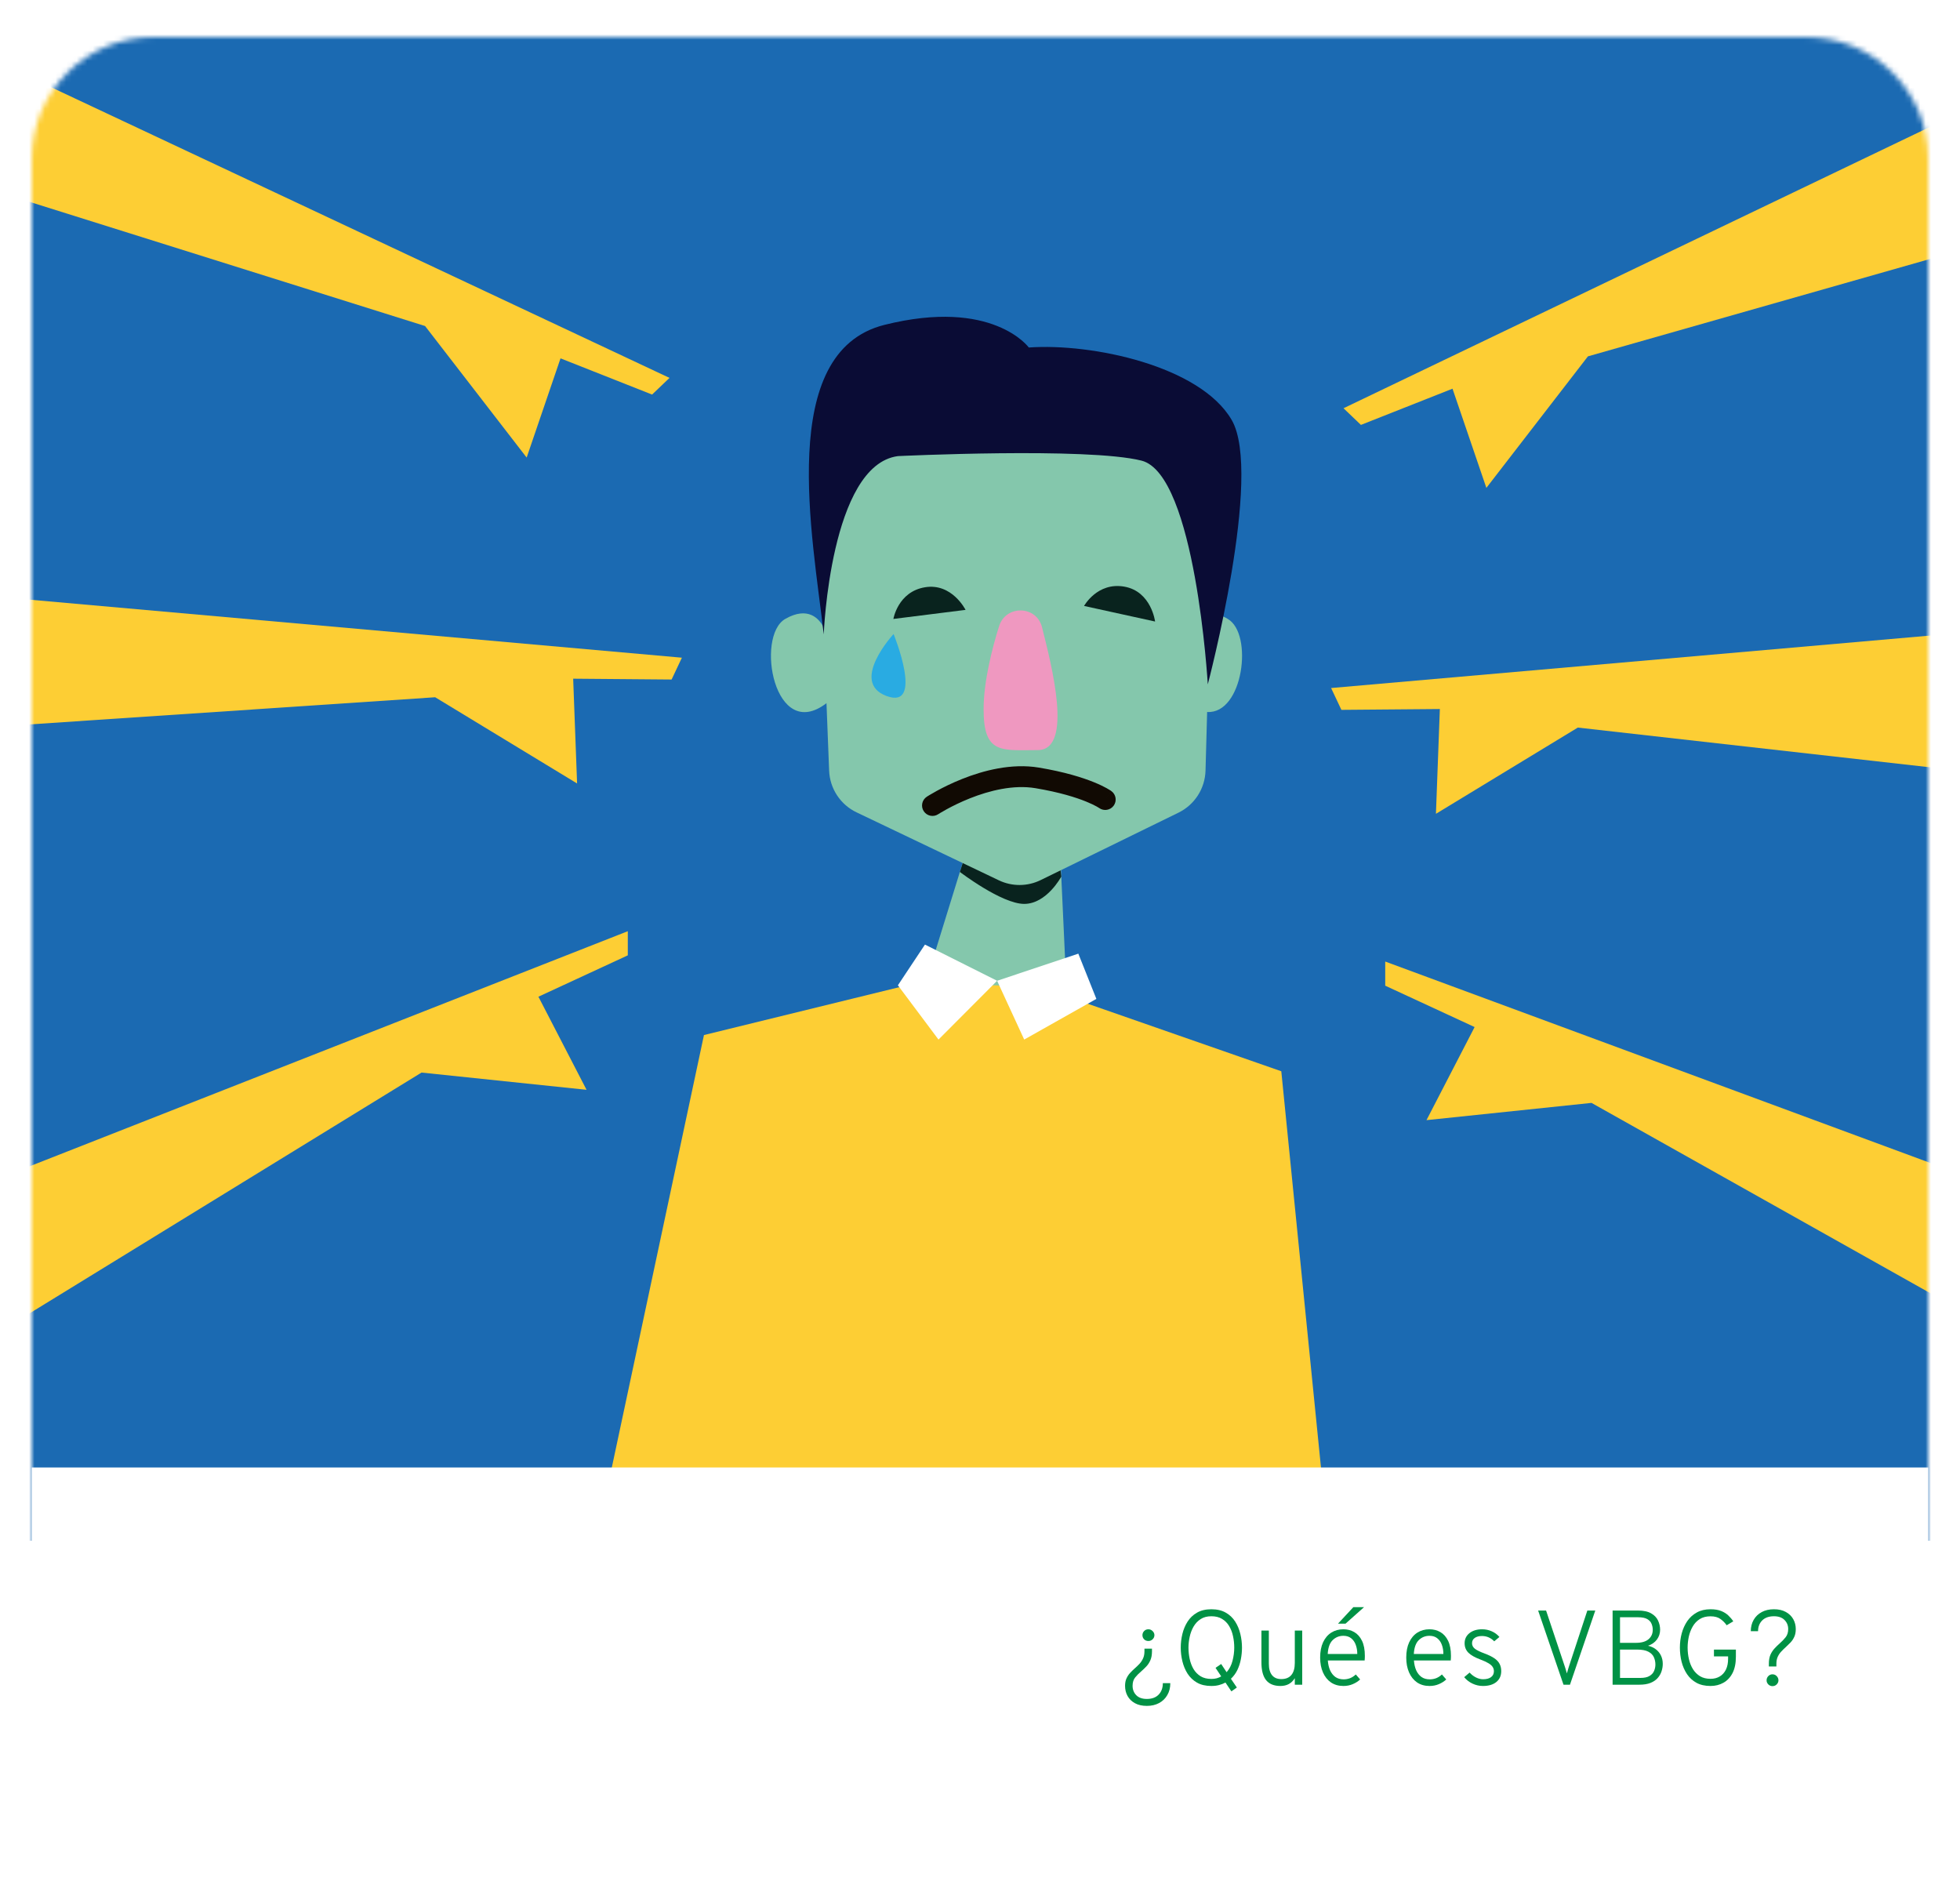 <svg width="370" height="355" viewBox="0 0 370 355" fill="none" xmlns="http://www.w3.org/2000/svg">
<g filter="url(#filter0_d_257_17261)">
<mask id="mask0_257_17261" style="mask-type:alpha" maskUnits="userSpaceOnUse" x="6" y="0" width="358" height="342">
<path d="M6 23C6 10.297 16.297 0 29 0H341C353.703 0 364 10.297 364 23V319C364 331.703 353.703 342 341 342H29C16.297 342 6 331.703 6 319V23Z" fill="#D9D9D9"/>
</mask>
<g mask="url(#mask0_257_17261)">
<path d="M389.675 -10H-1.676V283.831H389.675V-10Z" fill="#1B6AB2"/>
<path d="M200.289 157.24L201.431 181.97L174.186 180.264L181.844 155.502L200.289 157.24Z" fill="#84C7AC"/>
<path d="M200.347 158.463C200.347 158.463 197.602 163.617 193.345 163.617C189.087 163.617 181.202 157.585 181.202 157.585L182.273 154.227L200.153 156.784L200.347 158.463Z" fill="#09231E"/>
<path d="M231.772 109.829C230.754 109.183 229.582 108.819 228.378 108.775L228.988 86.563C229.024 85.286 228.792 84.015 228.307 82.833C227.822 81.651 227.094 80.585 226.171 79.704L213.84 67.944C212.149 66.327 209.901 65.425 207.564 65.426H169.571C168.219 65.426 166.884 65.729 165.664 66.312C164.443 66.895 163.368 67.744 162.516 68.797L156.357 76.418C154.963 78.139 154.243 80.312 154.333 82.528L155.462 111.365C154.651 109.829 152.567 107.343 148.232 109.829C142.566 113.083 146.142 133.316 156.02 125.728L156.52 138.47C156.585 140.133 157.104 141.746 158.019 143.134C158.935 144.523 160.212 145.633 161.712 146.345L188.555 159.165C189.788 159.754 191.139 160.057 192.505 160.05C193.871 160.043 195.219 159.727 196.447 159.126L222.465 146.397C223.959 145.668 225.225 144.543 226.126 143.143C227.026 141.743 227.527 140.122 227.573 138.457L227.878 127.394C234.705 127.817 236.62 112.608 231.772 109.829Z" fill="#84C7AC"/>
<path fill-rule="evenodd" clip-rule="evenodd" d="M155.501 112.738C155.501 112.738 156.728 80.797 169.5 79.093C169.5 79.093 205.26 77.381 215.482 79.945C225.704 82.509 228.001 122.175 228.001 122.175C228.001 122.175 238.47 82.477 232.506 72.259C226.541 62.042 206.11 57.747 194.214 58.593C194.214 58.593 187.4 49.202 166.956 54.324C146.512 59.445 153.418 94.308 155.501 112.738Z" fill="#0A0C35"/>
<path d="M188.6 111.203C189.853 107.174 195.609 107.253 196.693 111.333C196.714 111.399 196.732 111.467 196.745 111.535C198.452 118.361 202.71 134.586 195.895 134.586C189.08 134.586 185.68 135.438 185.68 126.9C185.68 121.557 187.348 115.199 188.6 111.203Z" fill="#EF98C0"/>
<path d="M182.273 108.119C182.273 108.119 179.715 102.997 174.608 103.85C169.5 104.702 168.65 109.83 168.65 109.83" fill="#09231E"/>
<path d="M218.052 110.318C218.052 110.318 217.351 104.637 212.25 103.732C207.149 102.828 204.644 107.377 204.644 107.377" fill="#09231E"/>
<path d="M202.71 181.547L241.877 195.207L250.769 284H112.511L132.89 188.373L171.207 178.982H188.23L202.71 181.547Z" fill="#FDCE34"/>
<path fill-rule="evenodd" clip-rule="evenodd" d="M177.106 146.692C177.105 146.692 177.106 146.692 177.106 146.692ZM177.106 146.692L177.107 146.691L177.123 146.681C177.138 146.672 177.163 146.656 177.197 146.634C177.266 146.591 177.371 146.526 177.511 146.441C177.792 146.272 178.209 146.027 178.742 145.737C179.809 145.155 181.328 144.393 183.124 143.679C186.767 142.231 191.311 141.079 195.485 141.779C200.054 142.545 203.122 143.528 205.011 144.293C205.956 144.675 206.607 145.004 207.004 145.224C207.203 145.334 207.339 145.417 207.417 145.467C207.455 145.491 207.48 145.508 207.49 145.515C207.492 145.516 207.493 145.517 207.494 145.518C208.372 146.147 209.595 145.952 210.233 145.078C210.875 144.199 210.682 142.967 209.803 142.325L208.642 143.917C209.803 142.325 209.802 142.325 209.802 142.324L209.8 142.323L209.796 142.32L209.788 142.314L209.768 142.3C209.753 142.289 209.734 142.276 209.712 142.261C209.667 142.231 209.609 142.192 209.535 142.145C209.389 142.051 209.183 141.926 208.913 141.777C208.373 141.478 207.578 141.082 206.49 140.641C204.313 139.759 200.965 138.702 196.137 137.893C190.914 137.018 185.566 138.469 181.669 140.018C179.693 140.803 178.029 141.638 176.855 142.278C176.268 142.599 175.8 142.872 175.476 143.067C175.314 143.165 175.188 143.244 175.099 143.299C175.055 143.327 175.021 143.349 174.996 143.365L174.967 143.384L174.957 143.39L174.953 143.392C174.953 143.393 174.952 143.393 176.029 145.042L174.952 143.393C174.041 143.988 173.785 145.209 174.38 146.12C174.975 147.03 176.195 147.287 177.106 146.692Z" fill="#110A03"/>
<path d="M203.56 173.008L188.23 178.13L193.345 189.225L206.967 181.546L203.56 173.008Z" fill="white"/>
<path d="M174.608 171.297L188.23 178.13L177.165 189.226L169.5 178.983L174.608 171.297Z" fill="white"/>
<path d="M389.675 221.856L261.497 174.498V179.054L278.371 186.863L269.285 204.434L300.437 201.18L389.675 251.291V221.856Z" fill="#FDCE34"/>
<path d="M390 110.721L251.281 122.871L253.222 126.99L271.809 126.834L271.069 146.612L297.854 130.335L389.351 140.657L390 110.721Z" fill="#FDCE34"/>
<path d="M390 4.643L253.624 70.06L256.908 73.203L274.198 66.37L280.59 85.093L299.762 60.265L390 34.579V4.643Z" fill="#FDCE34"/>
<path d="M168.689 112.674C168.689 112.674 160.252 121.785 167.391 124.388C174.53 126.991 168.689 112.674 168.689 112.674Z" fill="#29ABE2"/>
<path d="M-2 216.129L118.514 168.771V173.327L101.64 181.136L110.726 198.708L79.574 195.454L-2 245.564V216.129Z" fill="#FDCE34"/>
<path d="M-2 105.516L128.723 117.145L126.782 121.265L108.201 121.109L108.941 140.886L82.15 124.61L-2 130.246V105.516Z" fill="#FDCE34"/>
<path d="M-2 3.992L126.386 64.333L123.096 67.477L105.813 60.643L99.42 79.367L80.242 54.539L-2 28.722V3.992Z" fill="#FDCE34"/>
</g>
<path d="M6 270H364V319C364 331.703 353.703 342 341 342H29C16.297 342 6 331.703 6 319V270Z" fill="white"/>
<path d="M216.495 314.999C215.608 314.999 214.858 314.829 214.245 314.489C213.638 314.156 213.175 313.703 212.855 313.129C212.541 312.563 212.385 311.923 212.385 311.209C212.385 310.663 212.475 310.196 212.655 309.809C212.835 309.416 213.065 309.069 213.345 308.769C213.625 308.469 213.918 308.183 214.225 307.909C214.538 307.636 214.831 307.353 215.105 307.059C215.378 306.766 215.601 306.429 215.775 306.049C215.955 305.669 216.045 305.216 216.045 304.689V304.199H217.465V304.709C217.465 305.376 217.361 305.939 217.155 306.399C216.955 306.853 216.698 307.243 216.385 307.569C216.071 307.896 215.751 308.203 215.425 308.489C214.998 308.849 214.621 309.229 214.295 309.629C213.968 310.029 213.805 310.556 213.805 311.209C213.805 311.916 214.035 312.506 214.495 312.979C214.961 313.453 215.628 313.689 216.495 313.689C217.455 313.689 218.198 313.416 218.725 312.869C219.251 312.329 219.515 311.609 219.515 310.709H220.925C220.925 311.563 220.738 312.309 220.365 312.949C219.998 313.596 219.481 314.099 218.815 314.459C218.148 314.819 217.375 314.999 216.495 314.999ZM216.785 302.749C216.458 302.749 216.188 302.643 215.975 302.429C215.768 302.209 215.665 301.949 215.665 301.649C215.665 301.356 215.768 301.099 215.975 300.879C216.188 300.653 216.458 300.539 216.785 300.539C217.091 300.539 217.358 300.653 217.585 300.879C217.811 301.099 217.925 301.356 217.925 301.649C217.925 301.949 217.811 302.209 217.585 302.429C217.358 302.643 217.091 302.749 216.785 302.749Z" fill="#009245"/>
<path d="M232.456 312.259L231.336 310.589C230.962 310.796 230.556 310.956 230.116 311.069C229.682 311.183 229.202 311.239 228.676 311.239C227.609 311.239 226.706 311.029 225.966 310.609C225.232 310.183 224.639 309.619 224.186 308.919C223.739 308.213 223.412 307.433 223.206 306.579C222.999 305.726 222.896 304.866 222.896 303.999C222.896 303.133 222.999 302.273 223.206 301.419C223.412 300.566 223.739 299.789 224.186 299.089C224.639 298.383 225.232 297.819 225.966 297.399C226.706 296.973 227.609 296.759 228.676 296.759C229.749 296.759 230.656 296.973 231.396 297.399C232.136 297.819 232.729 298.383 233.176 299.089C233.622 299.789 233.946 300.566 234.146 301.419C234.352 302.273 234.456 303.133 234.456 303.999C234.456 304.726 234.386 305.453 234.246 306.179C234.112 306.899 233.892 307.579 233.586 308.219C233.279 308.853 232.872 309.406 232.366 309.879L233.486 311.529L232.456 312.259ZM228.676 309.909C229.042 309.909 229.379 309.869 229.686 309.789C229.999 309.703 230.282 309.583 230.536 309.429L229.466 307.819L230.526 307.089L231.556 308.639C232.076 308.053 232.446 307.339 232.666 306.499C232.886 305.653 232.996 304.819 232.996 303.999C232.996 303.266 232.919 302.549 232.766 301.849C232.619 301.143 232.376 300.506 232.036 299.939C231.702 299.373 231.259 298.923 230.706 298.589C230.159 298.249 229.482 298.079 228.676 298.079C227.876 298.079 227.199 298.259 226.646 298.619C226.099 298.973 225.656 299.443 225.316 300.029C224.982 300.609 224.739 301.249 224.586 301.949C224.432 302.643 224.356 303.326 224.356 303.999C224.356 304.733 224.432 305.453 224.586 306.159C224.739 306.859 224.982 307.493 225.316 308.059C225.656 308.619 226.099 309.069 226.646 309.409C227.199 309.743 227.876 309.909 228.676 309.909Z" fill="#009245"/>
<path d="M241.707 311.239C240.501 311.239 239.601 310.873 239.007 310.139C238.421 309.406 238.127 308.289 238.127 306.789V300.779H239.527V307.019C239.527 307.979 239.727 308.706 240.127 309.199C240.527 309.693 241.107 309.939 241.867 309.939C242.714 309.939 243.351 309.683 243.777 309.169C244.211 308.649 244.427 307.889 244.427 306.889V300.779H245.827V310.999H244.427V309.769C244.121 310.263 243.741 310.633 243.287 310.879C242.841 311.119 242.314 311.239 241.707 311.239Z" fill="#009245"/>
<path d="M253.601 311.239C252.694 311.239 251.911 311.016 251.251 310.569C250.597 310.116 250.094 309.486 249.741 308.679C249.387 307.873 249.211 306.939 249.211 305.879C249.211 304.753 249.394 303.793 249.761 302.999C250.134 302.199 250.651 301.589 251.311 301.169C251.971 300.749 252.734 300.539 253.601 300.539C254.354 300.539 255.037 300.716 255.651 301.069C256.264 301.423 256.751 301.969 257.111 302.709C257.471 303.449 257.651 304.399 257.651 305.559C257.651 305.679 257.647 305.816 257.641 305.969C257.634 306.116 257.624 306.269 257.611 306.429H250.661C250.714 307.136 250.857 307.756 251.091 308.289C251.331 308.816 251.661 309.233 252.081 309.539C252.507 309.839 253.031 309.989 253.651 309.989C254.071 309.989 254.474 309.916 254.861 309.769C255.247 309.616 255.607 309.383 255.941 309.069L256.761 310.009C256.387 310.363 255.927 310.656 255.381 310.889C254.841 311.123 254.247 311.239 253.601 311.239ZM250.641 305.199H256.221C256.221 304.566 256.124 303.989 255.931 303.469C255.744 302.949 255.454 302.536 255.061 302.229C254.674 301.923 254.187 301.769 253.601 301.769C252.807 301.769 252.131 302.043 251.571 302.589C251.017 303.136 250.707 304.006 250.641 305.199ZM252.581 299.479L255.481 296.359H257.501L254.001 299.479H252.581Z" fill="#009245"/>
<path d="M269.855 311.239C268.948 311.239 268.165 311.016 267.505 310.569C266.851 310.116 266.348 309.486 265.995 308.679C265.641 307.873 265.465 306.939 265.465 305.879C265.465 304.753 265.648 303.793 266.015 302.999C266.388 302.199 266.905 301.589 267.565 301.169C268.225 300.749 268.988 300.539 269.855 300.539C270.608 300.539 271.291 300.716 271.905 301.069C272.518 301.423 273.005 301.969 273.365 302.709C273.725 303.449 273.905 304.399 273.905 305.559C273.905 305.679 273.901 305.816 273.895 305.969C273.888 306.116 273.878 306.269 273.865 306.429H266.915C266.968 307.136 267.111 307.756 267.345 308.289C267.585 308.816 267.915 309.233 268.335 309.539C268.761 309.839 269.285 309.989 269.905 309.989C270.325 309.989 270.728 309.916 271.115 309.769C271.501 309.616 271.861 309.383 272.195 309.069L273.015 310.009C272.641 310.363 272.181 310.656 271.635 310.889C271.095 311.123 270.501 311.239 269.855 311.239ZM266.895 305.199H272.475C272.475 304.566 272.378 303.989 272.185 303.469C271.998 302.949 271.708 302.536 271.315 302.229C270.928 301.923 270.441 301.769 269.855 301.769C269.061 301.769 268.385 302.043 267.825 302.589C267.271 303.136 266.961 304.006 266.895 305.199Z" fill="#009245"/>
<path d="M279.944 311.239C279.264 311.239 278.611 311.093 277.984 310.799C277.357 310.506 276.831 310.099 276.404 309.579L277.424 308.709C277.791 309.109 278.197 309.419 278.644 309.639C279.091 309.859 279.531 309.969 279.964 309.969C280.617 309.969 281.121 309.836 281.474 309.569C281.834 309.303 282.014 308.929 282.014 308.449C282.014 308.149 281.931 307.876 281.764 307.629C281.604 307.383 281.341 307.153 280.974 306.939C280.607 306.719 280.124 306.496 279.524 306.269C278.444 305.869 277.667 305.433 277.194 304.959C276.721 304.479 276.484 303.886 276.484 303.179C276.484 302.393 276.787 301.756 277.394 301.269C278.007 300.783 278.804 300.539 279.784 300.539C280.431 300.539 281.037 300.666 281.604 300.919C282.171 301.166 282.654 301.523 283.054 301.989L282.074 302.809C281.421 302.143 280.651 301.809 279.764 301.809C279.184 301.809 278.724 301.933 278.384 302.179C278.051 302.419 277.884 302.753 277.884 303.179C277.884 303.573 278.057 303.913 278.404 304.199C278.751 304.479 279.384 304.789 280.304 305.129C281.051 305.409 281.651 305.706 282.104 306.019C282.557 306.326 282.884 306.676 283.084 307.069C283.291 307.463 283.394 307.916 283.394 308.429C283.394 309.303 283.087 309.989 282.474 310.489C281.861 310.989 281.017 311.239 279.944 311.239Z" fill="#009245"/>
<path d="M295.151 310.999L290.361 296.999H291.861L295.421 307.639C295.481 307.813 295.541 308.006 295.601 308.219C295.667 308.426 295.731 308.643 295.791 308.869C295.851 308.643 295.911 308.429 295.971 308.229C296.031 308.023 296.091 307.826 296.151 307.639L299.651 296.999H301.151L296.371 310.999H295.151Z" fill="#009245"/>
<path d="M304.419 310.999V296.999H309.159C310.232 296.999 311.076 297.176 311.689 297.529C312.302 297.876 312.739 298.329 312.999 298.889C313.259 299.443 313.389 300.023 313.389 300.629C313.389 301.309 313.189 301.923 312.789 302.469C312.389 303.009 311.829 303.403 311.109 303.649C311.682 303.776 312.176 303.999 312.589 304.319C313.002 304.633 313.322 305.026 313.549 305.499C313.776 305.966 313.889 306.489 313.889 307.069C313.889 307.536 313.812 308.003 313.659 308.469C313.512 308.929 313.269 309.353 312.929 309.739C312.596 310.119 312.146 310.426 311.579 310.659C311.012 310.886 310.312 310.999 309.479 310.999H304.419ZM305.819 309.719H309.669C310.409 309.719 310.982 309.596 311.389 309.349C311.802 309.103 312.089 308.786 312.249 308.399C312.416 308.013 312.499 307.609 312.499 307.189C312.499 306.703 312.402 306.243 312.209 305.809C312.016 305.376 311.669 305.029 311.169 304.769C310.669 304.503 309.956 304.369 309.029 304.369H305.819V309.719ZM305.819 303.099H308.809C309.869 303.099 310.666 302.873 311.199 302.419C311.732 301.966 311.999 301.369 311.999 300.629C311.999 300.249 311.926 299.879 311.779 299.519C311.639 299.153 311.369 298.853 310.969 298.619C310.576 298.386 310.002 298.269 309.249 298.269H305.819V303.099Z" fill="#009245"/>
<path d="M322.902 311.239C321.869 311.239 320.986 311.039 320.252 310.639C319.519 310.233 318.922 309.686 318.462 308.999C318.002 308.306 317.662 307.529 317.442 306.669C317.229 305.803 317.122 304.913 317.122 303.999C317.122 303.079 317.236 302.189 317.462 301.329C317.696 300.463 318.046 299.686 318.512 298.999C318.986 298.313 319.586 297.769 320.312 297.369C321.039 296.963 321.902 296.759 322.902 296.759C323.702 296.759 324.376 296.869 324.922 297.089C325.469 297.309 325.922 297.596 326.282 297.949C326.649 298.296 326.956 298.659 327.202 299.039L325.952 299.779C325.639 299.326 325.249 298.933 324.782 298.599C324.316 298.259 323.689 298.089 322.902 298.089C322.096 298.089 321.416 298.266 320.862 298.619C320.309 298.973 319.866 299.443 319.532 300.029C319.199 300.609 318.956 301.246 318.802 301.939C318.656 302.633 318.582 303.319 318.582 303.999C318.582 304.759 318.666 305.493 318.832 306.199C318.999 306.906 319.256 307.536 319.602 308.089C319.956 308.643 320.402 309.083 320.942 309.409C321.489 309.729 322.142 309.889 322.902 309.889C323.576 309.889 324.159 309.739 324.652 309.439C325.152 309.139 325.539 308.709 325.812 308.149C326.086 307.583 326.222 306.903 326.222 306.109V305.659H323.552V304.369H327.692V305.709C327.692 306.949 327.482 307.979 327.062 308.799C326.642 309.613 326.069 310.223 325.342 310.629C324.622 311.036 323.809 311.239 322.902 311.239Z" fill="#009245"/>
<path d="M333.918 307.559V307.039C333.918 306.366 334.018 305.799 334.218 305.339C334.425 304.879 334.685 304.483 334.998 304.149C335.311 303.809 335.631 303.496 335.958 303.209C336.385 302.836 336.758 302.449 337.078 302.049C337.405 301.643 337.568 301.123 337.568 300.489C337.568 299.816 337.335 299.246 336.868 298.779C336.408 298.313 335.745 298.079 334.878 298.079C333.925 298.079 333.185 298.343 332.658 298.869C332.138 299.396 331.878 300.073 331.878 300.899H330.508C330.508 300.099 330.688 299.386 331.048 298.759C331.408 298.133 331.915 297.643 332.568 297.289C333.221 296.936 333.991 296.759 334.878 296.759C335.765 296.759 336.511 296.929 337.118 297.269C337.731 297.603 338.198 298.053 338.518 298.619C338.838 299.179 338.998 299.809 338.998 300.509C338.998 301.076 338.905 301.559 338.718 301.959C338.538 302.359 338.305 302.713 338.018 303.019C337.731 303.319 337.435 303.609 337.128 303.889C336.828 304.156 336.541 304.436 336.268 304.729C335.995 305.016 335.771 305.346 335.598 305.719C335.425 306.093 335.338 306.536 335.338 307.049V307.559H333.918ZM334.598 311.269C334.291 311.269 334.028 311.159 333.808 310.939C333.595 310.719 333.488 310.463 333.488 310.169C333.488 309.869 333.595 309.606 333.808 309.379C334.028 309.153 334.291 309.039 334.598 309.039C334.918 309.039 335.185 309.153 335.398 309.379C335.618 309.606 335.728 309.869 335.728 310.169C335.728 310.463 335.618 310.719 335.398 310.939C335.185 311.159 334.918 311.269 334.598 311.269Z" fill="#009245"/>
</g>
<defs>
<filter id="filter0_d_257_17261" x="0" y="0" width="370" height="355" filterUnits="userSpaceOnUse" color-interpolation-filters="sRGB">
<feFlood flood-opacity="0" result="BackgroundImageFix"/>
<feColorMatrix in="SourceAlpha" type="matrix" values="0 0 0 0 0 0 0 0 0 0 0 0 0 0 0 0 0 0 127 0" result="hardAlpha"/>
<feMorphology radius="3" operator="erode" in="SourceAlpha" result="effect1_dropShadow_257_17261"/>
<feOffset dy="7"/>
<feGaussianBlur stdDeviation="4.5"/>
<feComposite in2="hardAlpha" operator="out"/>
<feColorMatrix type="matrix" values="0 0 0 0 1 0 0 0 0 0.573 0 0 0 0 0.91 0 0 0 0.15 0"/>
<feBlend mode="normal" in2="BackgroundImageFix" result="effect1_dropShadow_257_17261"/>
<feBlend mode="normal" in="SourceGraphic" in2="effect1_dropShadow_257_17261" result="shape"/>
</filter>
</defs>
</svg>
